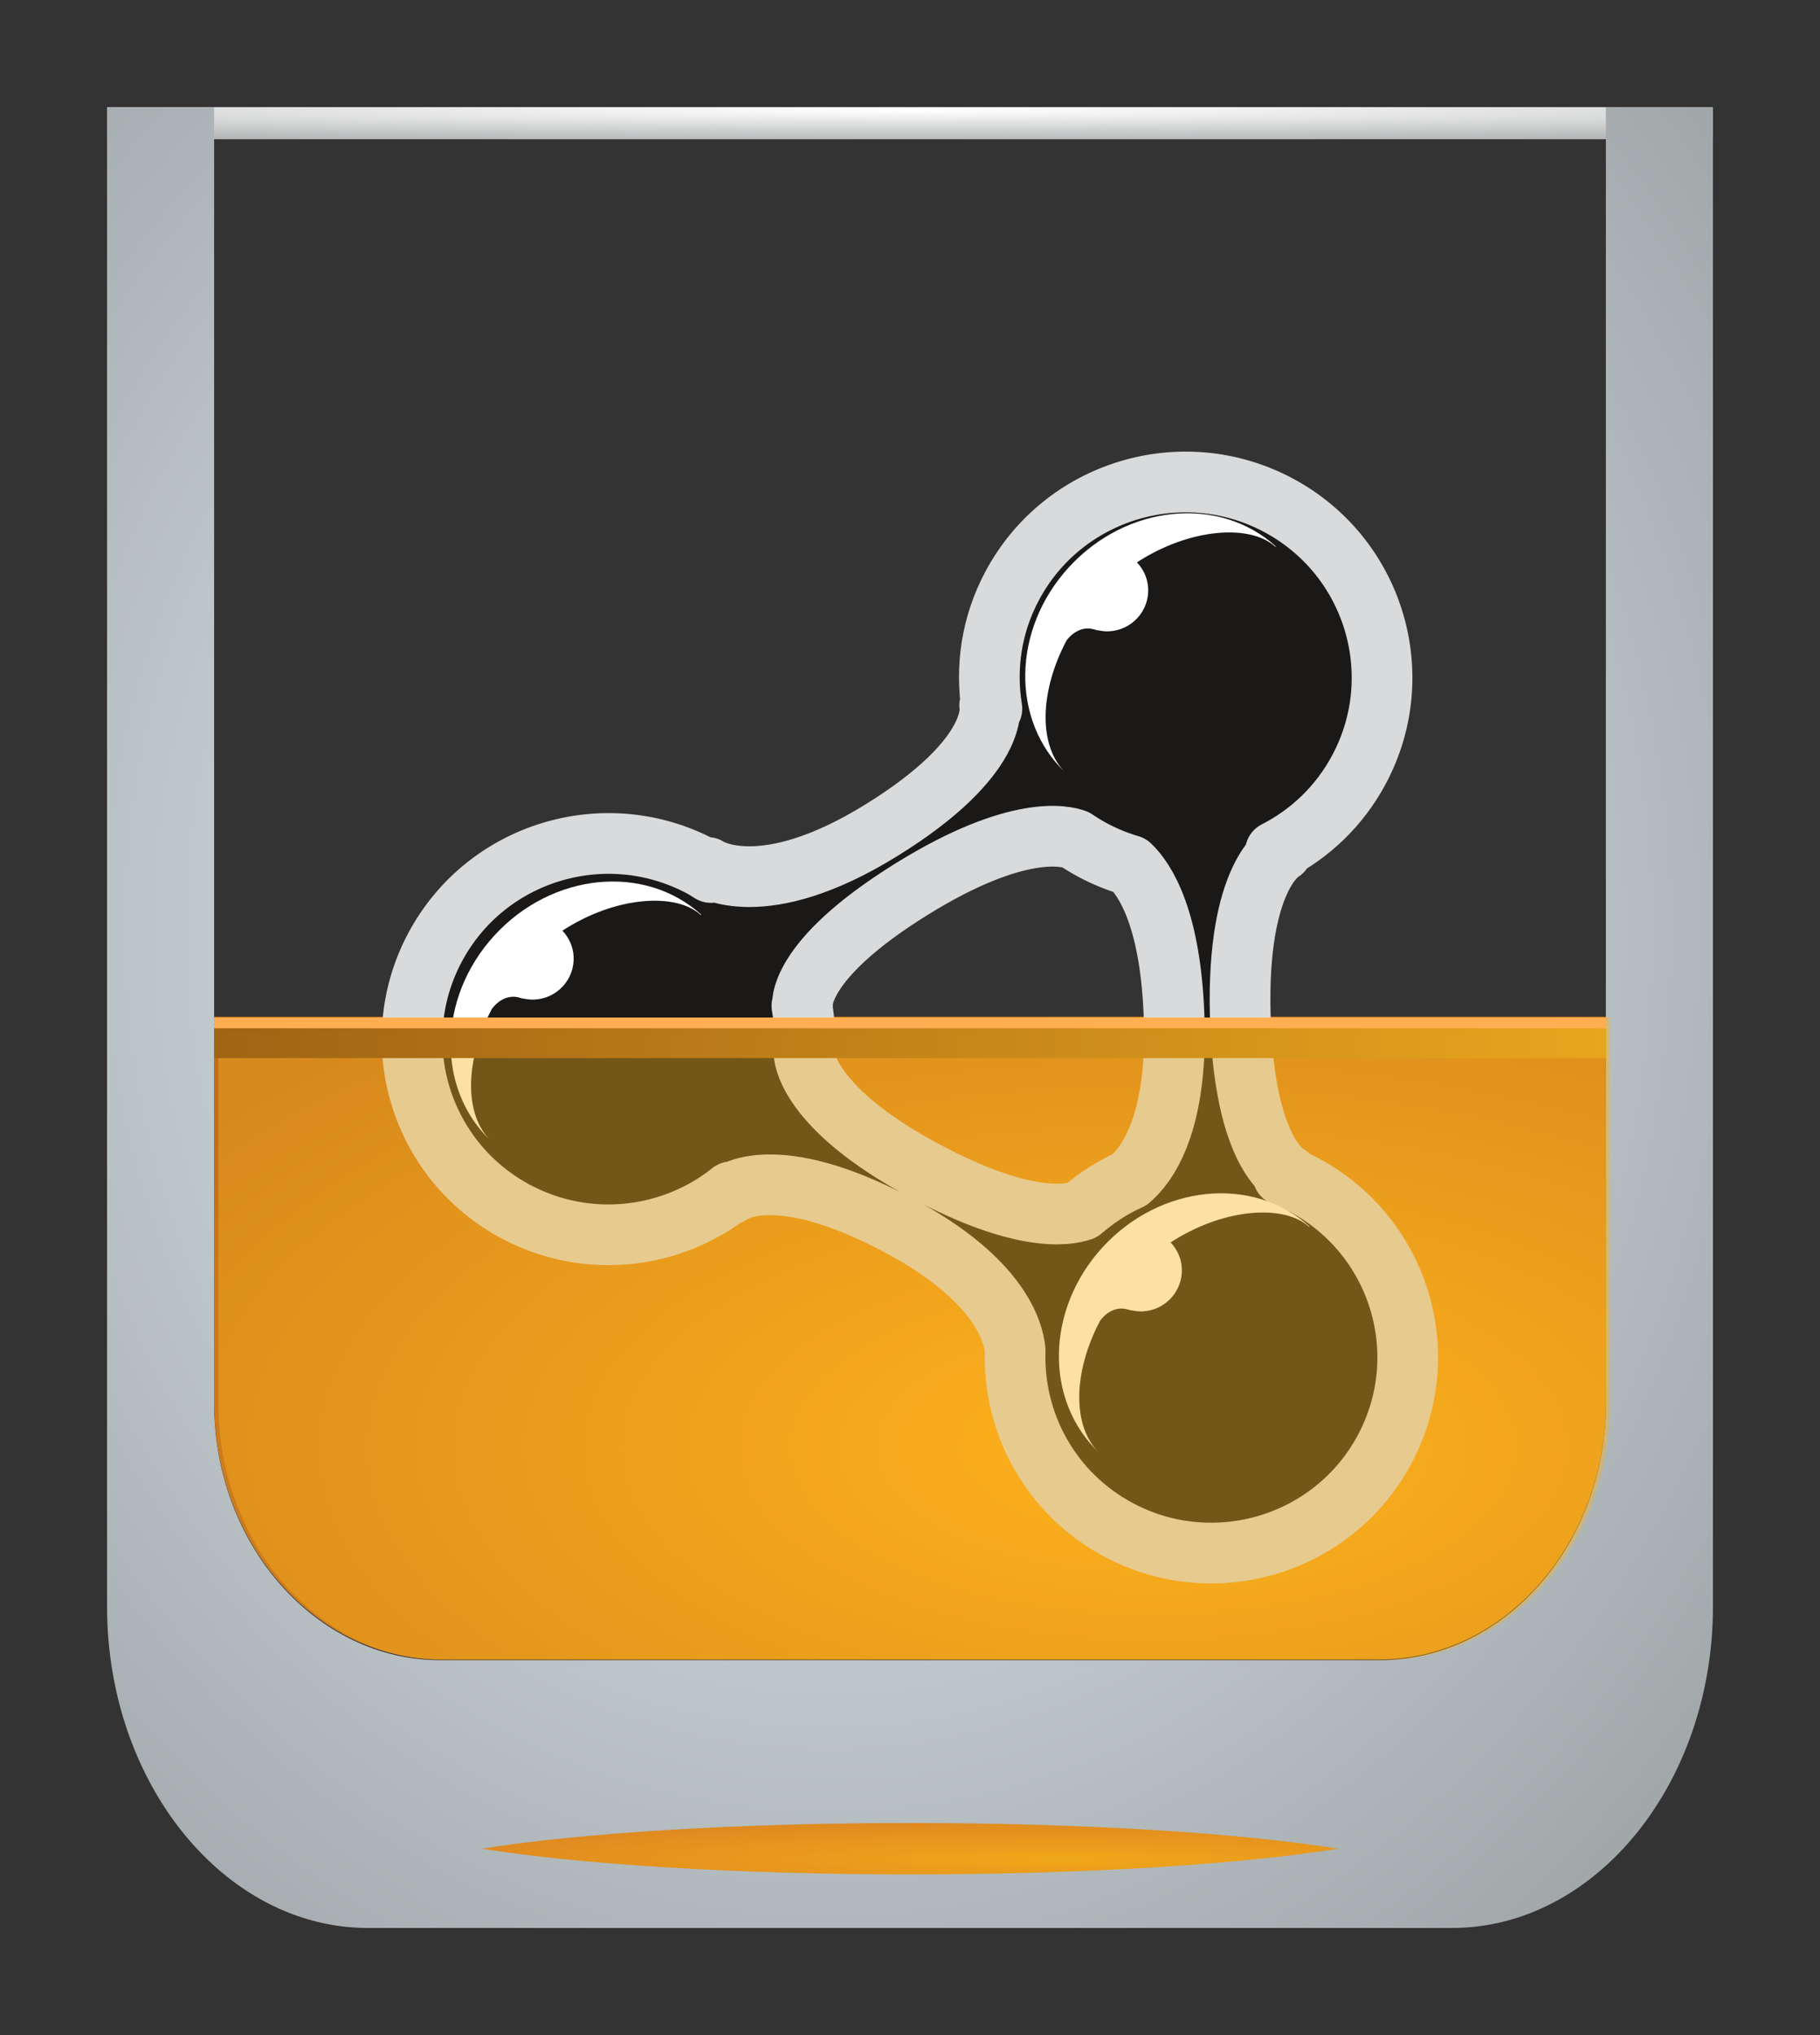 <?xml version="1.0" encoding="UTF-8" standalone="no"?>
<svg version="1.1" width="170pt" height="190pt" viewBox="0 0 170 190"
   xmlns="http://www.w3.org/2000/svg"
   xmlns:svg="http://www.w3.org/2000/svg">
   <rect x="0" y="0" width="170" height="190" fill="#333333" stroke="none"/>
   <defs>
      <!-- the glass -->
      <radialGradient id="grad1" cx="38.89" cy="2824.935" r="21.213" gradientTransform="matrix(7.071,0,0,0.141,-190,-388)" fx="38.89" fy="2824.935" gradientUnits="userSpaceOnUse">
         <stop offset="0%" stop-color="#ffffff" stop-opacity="1" id="stop2" />
         <stop offset="100%" stop-color="#b1b3b4" stop-opacity="1" id="stop4" />
      </radialGradient>
      <radialGradient id="grad2" cx="284.776" cy="445.715" r="159.687" gradientTransform="matrix(0.939,0,0,1.065,-190,-388)" fx="284.776" fy="445.715" gradientUnits="userSpaceOnUse">
         <stop offset="0%" stop-color="#e4f3f7" stop-opacity="1" id="stop11" />
         <stop offset="100%" stop-color="#868789" stop-opacity="1" id="stop13" />
      </radialGradient>
      <radialGradient id="grad3" cx="202.28" cy="770.456" r="74.187" gradientTransform="matrix(1.472,0,0,0.679,-190,-388)" fx="202.28" fy="770.456" gradientUnits="userSpaceOnUse">
         <stop offset="0%" stop-color="#ffb31c" stop-opacity="1" id="stop20" />
         <stop offset="100%" stop-color="#bf6e1c" stop-opacity="1" id="stop22" />
      </radialGradient>
      <linearGradient id="grad4" gradientTransform="matrix(6.583,0,0,0.152,-190,-388)" x1="31.9" y1="3184.832" x2="51.647" y2="3184.832" gradientUnits="userSpaceOnUse">
         <stop offset="0%" stop-color="#a06414" stop-opacity="1" id="stop46" />
         <stop offset="100%" stop-color="#e8a51e" stop-opacity="1" id="stop48" />
      </linearGradient>
      <radialGradient id="grad5" cx="70.789" cy="2292.122" r="19.596" gradientTransform="matrix(4.083,0,0,0.245,-190,-388)" fx="70.789" fy="2292.122" gradientUnits="userSpaceOnUse">
         <stop offset="0%" stop-color="#f0a71a" stop-opacity="1" id="stop74" />
         <stop offset="100%" stop-color="#d97e23" stop-opacity="1" id="stop76" />
      </radialGradient>
   </defs>
   <mask id="front">
      <rect x="0" y="0" width="100%" height="100%" fill="black" />
      <!-- the glass with the cutout at the bottom -->
      <path style="fill:white" d="M 10 10 L 10 150 C 10 166.5 20.97 180 34.375 180 L 135.624 180 C 149.03 180 160 166.499 160 150 L 160 10 L 10 10 z M 85 163 A 50 6 0 0 1 135 169 A 50 6 0 0 1 124.959 172.595 C 124.971 172.597 124.987 172.599 125 172.601 C 124.327 172.708 123.567 172.807 122.837 172.909 A 50 6 0 0 0 124.959 172.595 C 115.833 171.141 101.332 170.2 85 170.2 C 68.664 170.2 54.157 171.142 45.032 172.597 A 50 6 0 0 0 45.313 172.645 C 45.215 172.63 45.097 172.617 45 172.601 C 45.01 172.599 45.022 172.598 45.032 172.597 A 50 6 0 0 1 85 163 z M 87.189 174.984 C 86.456 174.988 85.741 175 85 175 C 84.623 175 84.261 174.993 83.886 174.992 A 50 6 0 0 0 87.189 174.984 z " />
   </mask>
   <g mask="url(#front)">
      <!-- the top of the glass -->
      <path d="m 10,10 v 3 h 150 v -3 z" style="fill:url(#grad1)" id="path9" />

      <!-- the glass -->
      <path d="m 160,10 v 140 c 0,16.499 -10.969,30 -24.375,30 H 34.375 c -13.406,0 -24.375,-13.5 -24.375,-30 V 10 h 10 v 100 h 3e-4 v 21 c 0,13.2 9.506,24 21.125,24 h 87.75 c 11.619,0 21.125,-10.8 21.125,-24 v -36 h -3e-4 V 10 Z" style="fill:url(#grad2)" />

      <!-- the liquid background -->
      <path d="m 150.001,94.918 v 36 c 0,13.2 -9.506,24 -21.125,24 H 41.125 c -11.619,0 -21.125,-10.8 -21.125,-24 v -36 z" style="fill:url(#grad3)" />

      <g>
         <!-- the molecule and it's boundary -->
         <path d="m 121.749,110.601 c -0.627,-0.331 -1.266,-0.613 -1.909,-0.863 l 0.459,-0.037 c 0,0 -4.093,-1.804 -4.45,-14.9 -0.354,-13.098 3.901,-15.332 3.901,-15.332 l -0.611,0.026 c 3.215,-1.642 5.981,-4.236 7.805,-7.66 4.755,-8.904 1.353,-19.965 -7.593,-24.7 -8.95,-4.729 -20.057,-1.35 -24.809,7.564 -1.954,3.656 -2.509,7.673 -1.892,11.467 l -0.209,-0.32 c 0,0 1.078,4.753 -10.113,11.668 -11.189,6.92 -16.237,3.475 -16.237,3.475 l 0.321,0.471 c -0.321,-0.197 -0.627,-0.399 -0.961,-0.572 -8.95,-4.735 -20.06,-1.352 -24.814,7.559 -4.752,8.909 -1.353,19.965 7.595,24.702 6.671,3.525 14.536,2.542 20.078,-1.879 l -0.12,0.232 c 0,0 4.074,-3.336 15.814,2.939 9.268,4.951 10.644,9.803 10.82,11.627 -0.242,6.766 3.3,13.402 9.708,16.791 8.947,4.736 20.057,1.35 24.809,-7.559 4.756,-8.907 1.359,-19.969 -7.591,-24.7 z m -20.688,2.401 c -1.483,0.522 -5.719,1.1 -14.638,-3.661 -9.659,-5.163 -11.092,-9.476 -11.302,-10.77 0.137,-1.571 0.049,-3.138 -0.22,-4.667 l 0.059,0.088 c 0,0 -0.787,-4.195 10.265,-11.027 9.892,-6.113 14.388,-4.897 15.225,-4.578 0.538,0.364 1.096,0.704 1.682,1.014 1.113,0.589 2.261,1.05 3.423,1.392 1.361,1.29 3.865,4.952 4.125,14.58 0.266,9.7 -2.597,13.441 -4.158,14.764 -1.607,0.724 -3.111,1.691 -4.462,2.866 z" style="fill:#1b1918;fill-rule:evenodd;stroke:#d9dadb;stroke-width:5.669;stroke-linecap:butt;stroke-linejoin:round;stroke-dasharray:none" />

         <!-- the whites of the molecule -->
         <g transform="translate(-190,-388)">
            <path d="m 289.85,440.95 c -5.339,5.814 -5.451,14.366 -0.308,19.205 -2.543,-2.437 -2.487,-7.51 0.082,-12.364 0.33,-0.435 1.288,-1.462 2.687,-0.995 0.141,0.048 0.234,0.061 0.288,0.052 0.317,0.068 0.641,0.108 0.976,0.093 2.125,-0.096 3.768,-1.885 3.672,-4.002 -0.043,-0.949 -0.439,-1.789 -1.05,-2.434 4.931,-3.216 10.591,-3.584 12.909,-1.476 l 0.089,0.006 c -5.297,-4.815 -13.957,-3.954 -19.345,1.916 z" style="fill:#ffffff;fill-rule:evenodd" />
            <path d="m 236.013,494.684 c -0.045,-0.046 -0.092,-0.1 -0.139,-0.145 0.03,0.03 0.058,0.068 0.094,0.1 z" style="fill:#ffffff;fill-rule:evenodd" />
            <path d="m 236.184,475.333 c -5.34,5.815 -5.451,14.365 -0.309,19.205 -2.542,-2.438 -2.487,-7.511 0.082,-12.365 0.331,-0.436 1.29,-1.462 2.688,-0.995 0.139,0.048 0.233,0.06 0.288,0.053 0.317,0.068 0.642,0.108 0.976,0.093 2.126,-0.097 3.768,-1.887 3.672,-4.001 -0.044,-0.949 -0.439,-1.79 -1.048,-2.434 4.929,-3.216 10.589,-3.587 12.908,-1.477 l 0.088,0.008 c -5.297,-4.818 -13.959,-3.958 -19.346,1.914 z" style="fill:#ffffff;fill-rule:evenodd"  />

            <path d="m 292.825,523.795 c -0.046,-0.047 -0.093,-0.1 -0.139,-0.145 0.029,0.03 0.058,0.068 0.093,0.099 z" style="fill:#ffffff;fill-rule:evenodd" />
            <path d="m 292.994,504.441 c -5.34,5.816 -5.451,14.369 -0.308,19.207 -2.544,-2.437 -2.487,-7.512 0.081,-12.364 0.331,-0.437 1.289,-1.462 2.689,-0.995 0.141,0.046 0.232,0.06 0.288,0.052 0.316,0.068 0.642,0.108 0.976,0.094 2.124,-0.098 3.766,-1.888 3.671,-4.005 -0.043,-0.948 -0.439,-1.788 -1.048,-2.433 4.93,-3.215 10.588,-3.585 12.909,-1.476 l 0.087,0.007 c -5.294,-4.816 -13.957,-3.955 -19.343,1.913 z" style="fill:#ffffff;fill-rule:evenodd"  />
         </g>
      </g>

      <!-- the liquid overlay --> 
      <path d="m 150.397,95 v 35.999 c 0,13.2 -9.506,24 -21.125,24 H 41.521 c -11.619,0 -21.125,-10.8 -21.125,-24 v -35.999 z" style="fill:#fcb11c;fill-opacity:0.4;fill-rule:evenodd" />
      
      <!-- the top of the liquid -->
      <path d="m 20,95.786 v 3 h 130 v -3 z" style="fill:url(#grad4)" />
      <path d="m 19.999,95 v 1 h 130.001 v -1 z" style="fill:#ffae52;fill-rule:evenodd" />

      <!-- the liquid at the bottom -->
      <path d="m 85,170.2 c 16.355,0 30.877,0.943 40,2.4 -9.123,1.457 -23.646,2.4 -40,2.4 -16.355,0 -30.877,-0.943 -40,-2.4 9.123,-1.457 23.646,-2.4 40,-2.4 z" style="fill:url(#grad5)" />
   </g>
</svg>
